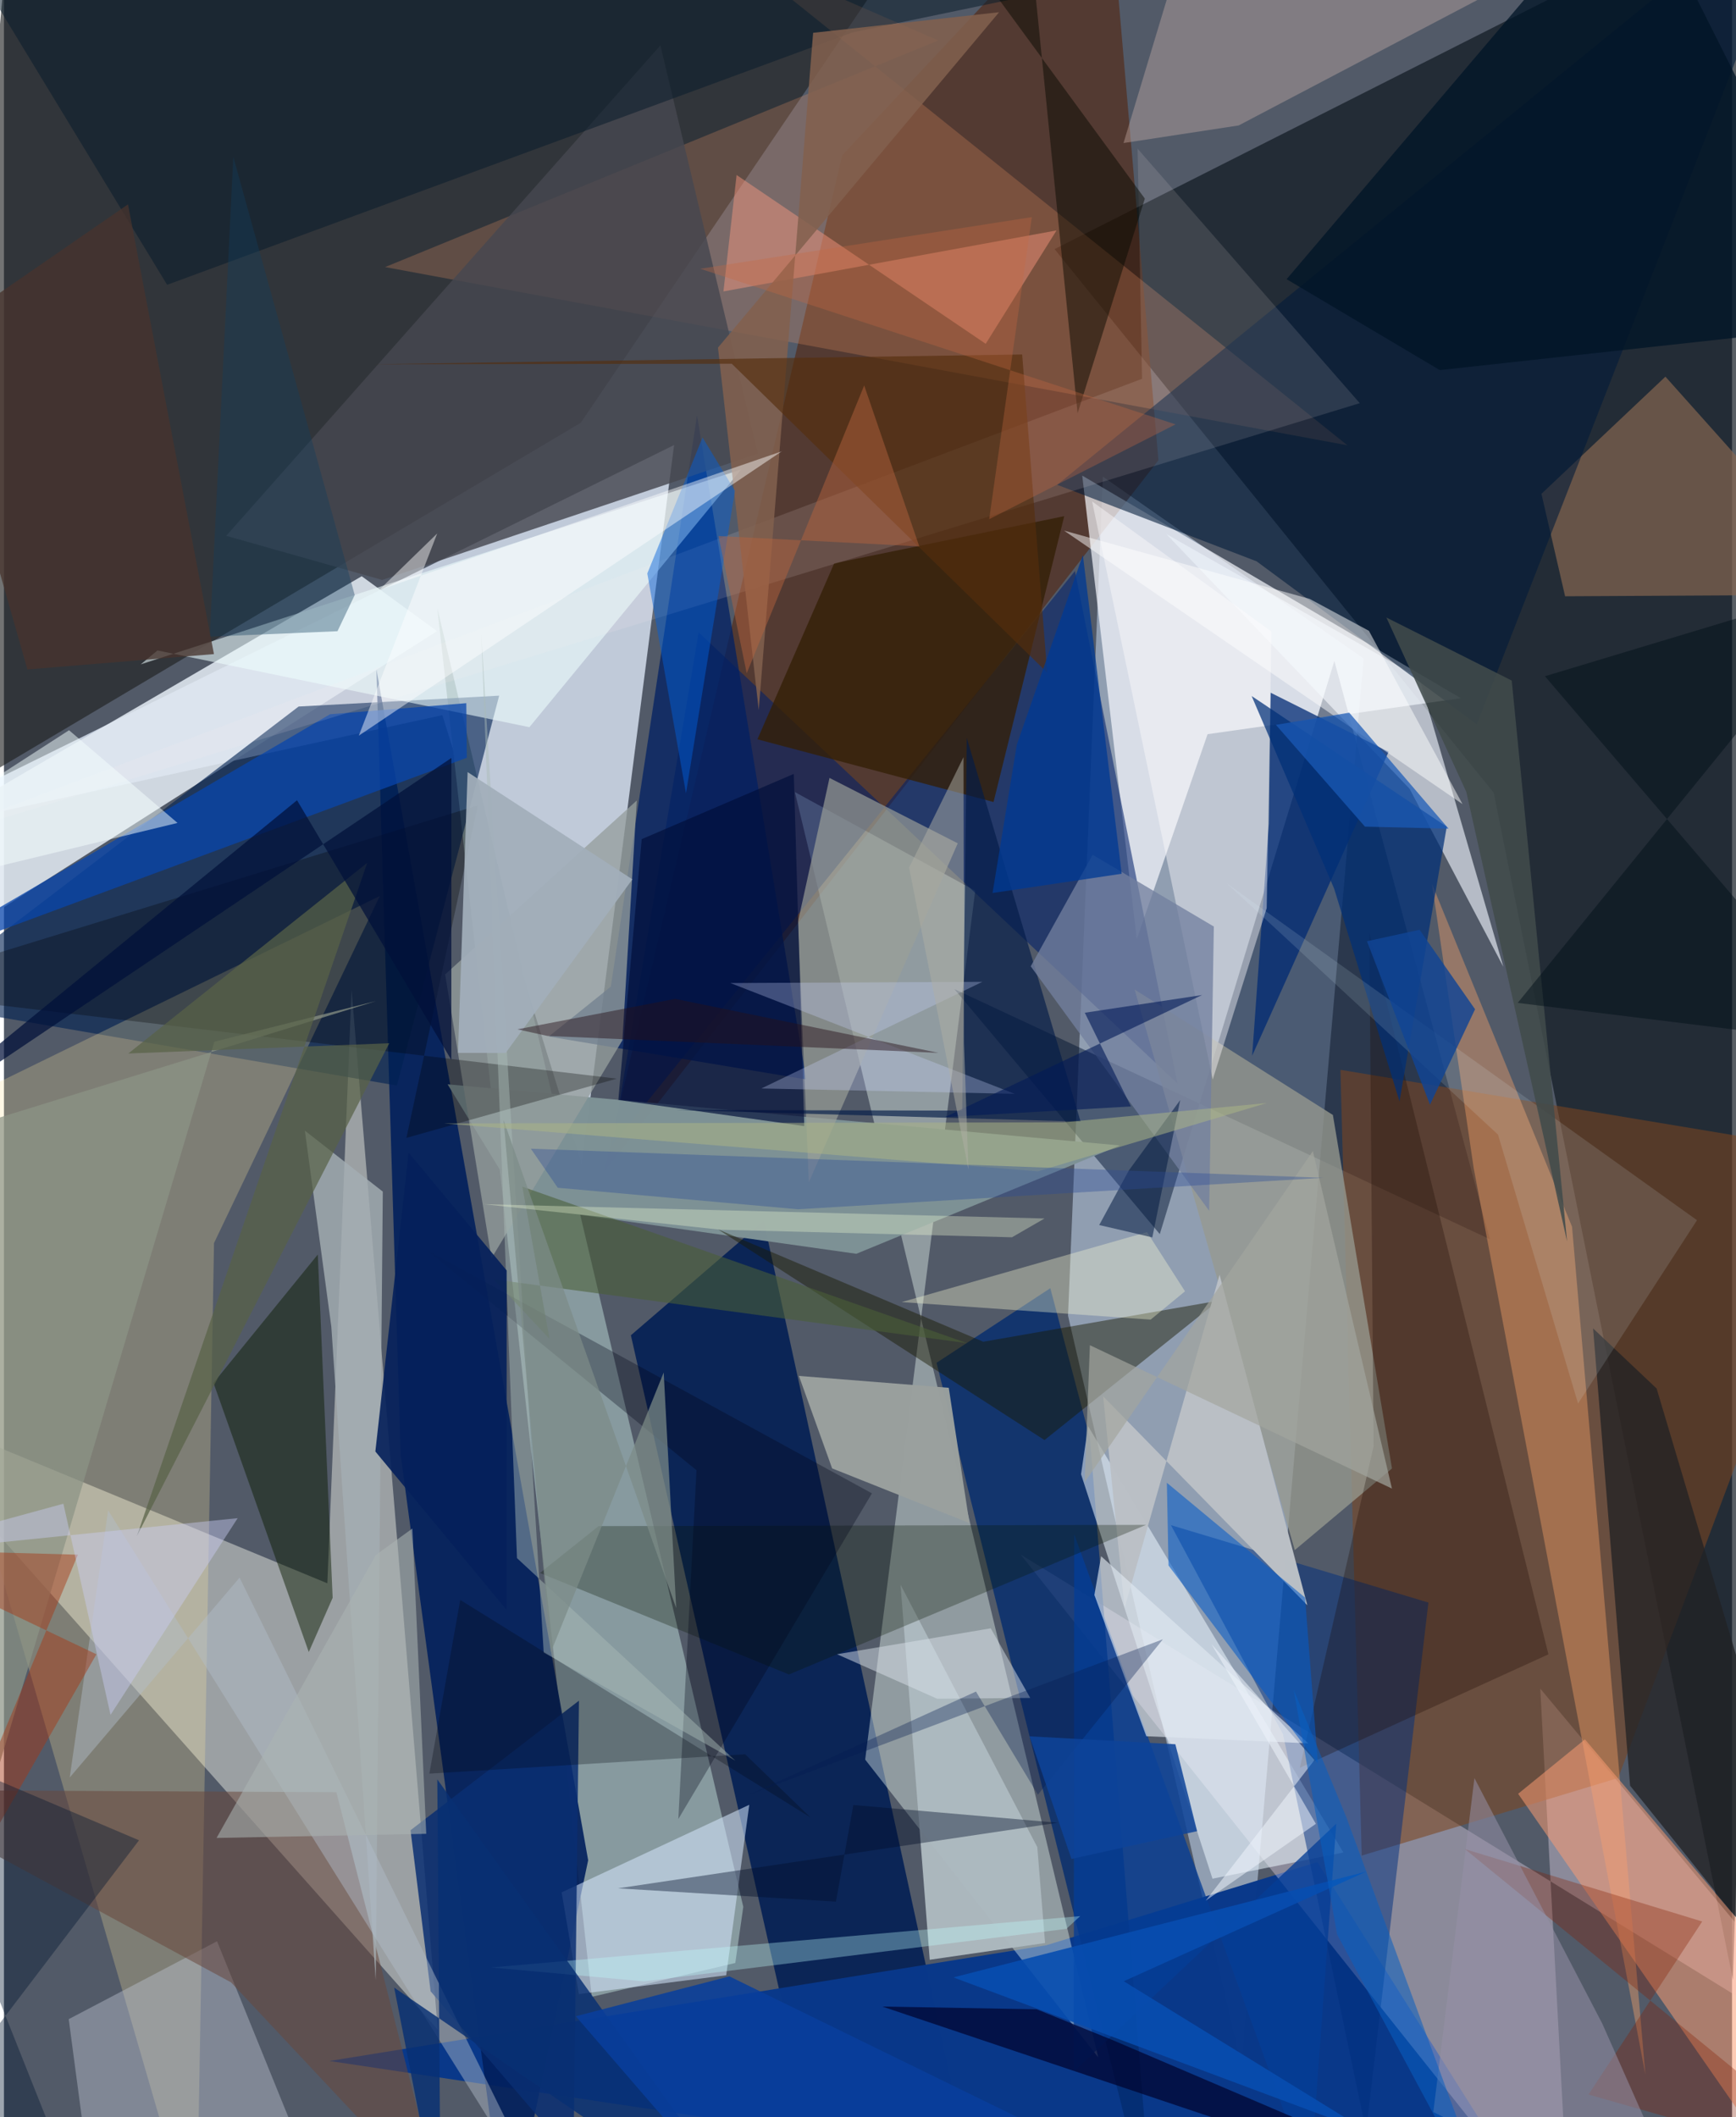 <svg xmlns="http://www.w3.org/2000/svg" width="228" height="278" viewBox="0 0 836 1024"><path fill="#525a68" d="M0 0h836v1024H0z"/><path fill="#e4efff" fill-opacity=".749" d="M279.501 563.71l-67.394-217.817L-62 405.646l386.188-190.39z"/><path fill="#a5b5c9" fill-opacity=".753" d="M531.635 230.549l-16.869 405.773 83.872 362.927 59.146-680.76z"/><path fill="#0f1820" fill-opacity=".69" d="M869.468-62l-361.2 182.486 212.423 262.896 115.726 574.231z"/><path fill="#d0d3cf" fill-opacity=".576" d="M-62 675.434l271.869 306.25-41.706-502.958-11.712 287.068z"/><path fill="#1e1f1f" fill-opacity=".624" d="M-35.983 391.411L4.697-62H459.63L279.033 204.485z"/><path fill="#879a9f" fill-opacity=".992" d="M357.669 922.26L209.651 294.155l74.748 671.65 69.406-16.389z"/><path fill="#041f54" fill-opacity=".902" d="M367.56 590.505l100.438 461.08L403.023 1086l-99.735-440.181z"/><path fill="#542109" fill-opacity=".553" d="M405.511 75.117L533.901-62l24.6 284.62-268.395 344.608z"/><path fill="#09388a" fill-opacity=".988" d="M157.453 996.824l346.803-55.97 131.134-40.221L752.288 1086z"/><path fill="#f7f9ff" fill-opacity=".694" d="M548.02 454.258l34.256-99.157 122.527-17.407-183.16-107.66z"/><path fill="#effff7" fill-opacity=".392" d="M469.876 430.81l-87.24-47.693 146.735 611.966L416.634 851.05z"/><path fill="#001431" fill-opacity=".478" d="M559.16 596.898L459.77 478.38l259.087 120.988-75.243-279.678z"/><path fill="#021f5c" fill-opacity=".902" d="M243.48 1086l39.139-186.246-102.423-575.967 11.706 379.856z"/><path fill="#ffedff" fill-opacity=".329" d="M491.872 751.894L757.638 1086l-14.42-269.28L898 1002.31z"/><path fill="#dfe7f0" fill-opacity=".882" d="M-7.421 443.444l-26.337-44.23 206.824-120.508 36.463 26.551z"/><path fill="#002152" fill-opacity=".612" d="M-44.672 484.647L142.55 341.723l97.018-5.257-49.449 188.582z"/><path fill="#7c4621" fill-opacity=".569" d="M646.546 517.428l10.295 380.053 124.077-37.519 112.993-301.417z"/><path fill="#fde39a" fill-opacity=".259" d="M93.133 1086l8.49-484.776 80.2-167.855L-62 552.486z"/><path fill="#001f6b" fill-opacity=".557" d="M518.126 276.162l49.577 247.878-231.63-218.165-41.777 247.903z"/><path fill="#7d9195" fill-opacity=".992" d="M539.84 554.015l-127.484 52.401-161.565-22.811-36.177-59.162z"/><path fill="#032c6f" fill-opacity=".788" d="M525.414 695.864l30.678 384.49L451.16 659.141l55.04-36.086z"/><path fill="#fe9e68" fill-opacity=".231" d="M184.376 129.177L451.943 19.57 351.292-24.224l298.643 239.61z"/><path fill="#ecf3fa" fill-opacity=".639" d="M684.631 327.806l40.714 139.76-45.324-86.038-117.662-123.201z"/><path fill="#ebf6fe" fill-opacity=".545" d="M521.06 713.03l63.595 195.627 63.327-12.671-123.515-206.209z"/><path fill="#ffa567" fill-opacity=".388" d="M758.592 593.314l-67.732-165.73 20.17 137.51 83.051 438.344z"/><path fill="#97998f" fill-opacity=".776" d="M624.46 749.728l47.03-39.469-28.586-170.99-95.91-60.653z"/><path fill="#002f7e" fill-opacity=".502" d="M689.112 775.102l-124.556-37.44 54.22 101.15 40.187 192.04z"/><path fill="#002063" fill-opacity=".741" d="M293.592 477.19l41.692-276.347 52.798 321.25-124.547-20.745z"/><path fill="#866650" fill-opacity=".686" d="M755.242 288.4L898 287.623l-94.23-105.447-59.98 56.674z"/><path fill="#012a74" fill-opacity=".745" d="M611.917 398.413l-8.074 112.204 66.019-147.003-57.091-28.578z"/><path fill="#efffff" fill-opacity=".557" d="M254.19 351.715L74.288 314.602l-8.134 6.734 290.482-94.255z"/><path fill="#d6e7fe" fill-opacity=".549" d="M349.406 955.368l-71.258 9.094-8.356-49.196 90.768-42.358z"/><path fill="#001a39" fill-opacity=".58" d="M509.515 234.48L873.345-62l-160.84 412.287-106.506-78.788z"/><path fill="#adb9bf" fill-opacity=".976" d="M447.861 947.87l55.801-8.106-3.762-46.38-66.151-126.92z"/><path fill="#341f06" fill-opacity=".784" d="M478.732 387.909l34.203-138.254L401.65 272.47l-37.156 85.109z"/><path fill="#fc9c72" fill-opacity=".525" d="M732.521 867.593l116.912 168.272L898 998.219 764.84 841.263z"/><path fill="#464850" fill-opacity=".816" d="M107.536 259.158l75.435 21.343 181.774-61.088L317.56 21.946z"/><path fill="#0c1c00" fill-opacity=".475" d="M101.368 668.848l46.097 130.171 11.55-26.205-7.183-166.052z"/><path fill="#bdc4d1" fill-opacity=".431" d="M42.549 1060.932l118.818 21.693-58.28-143.706-71.76 37.675z"/><path fill="#fcfafd" fill-opacity=".435" d="M610.87 439.245l-26.11 82.883-58.337-279.6 86.758 62.937z"/><path fill="#9ba098" fill-opacity=".678" d="M384.119 445.839l5.26 125.962 72.04-163.918-62.042-31.63z"/><path fill="#949e9c" fill-opacity=".761" d="M306.135 387.183l-92.699 84.107 22.424 137.293 63.342-105.455z"/><path fill="#0846ab" fill-opacity=".753" d="M223.922 366.502L-54.675 469.651 157.73 345.465l65.93-5.37z"/><path fill="#1a1a00" fill-opacity=".459" d="M473.762 648.951l-128.367-54.38 157.99 101.939 84.154-67.423z"/><path fill="#043d96" fill-opacity=".773" d="M517.739 742.04l114.051 313.716 12.744-173.697-126.998 119.939z"/><path fill="#031b48" fill-opacity=".647" d="M520.85 542.484L465.78 356.86l-2.212 180.306-138.04-.296z"/><path fill="#212224" fill-opacity=".761" d="M768.774 642.495l30.745 29.09L898 1001.988 786.676 863.66z"/><path fill="#babfc5" fill-opacity=".992" d="M531.743 675.322l98.79 101.08-42.452-159.845-45.954 161.079z"/><path fill="#9aa09e" fill-opacity=".98" d="M400.646 710.21l-16.065-44.726 72.49 5.742 10.007 65.442z"/><path fill="#69483c" fill-opacity=".537" d="M109.846 958.79l102.404 109.223-51.43-201.18L-62 865.731z"/><path fill="#d3b9af" fill-opacity=".365" d="M541.61 69.183l55.716-8.511 213.93-112.398-232.445-2.452z"/><path fill="#0a1501" fill-opacity=".29" d="M259.3 760.794l120.455 49.086 172.777-72.357-264.861.612z"/><path fill-opacity=".294" d="M229.262 389.544l-34.558 160.8 101.76-28.636L-62 479.07z"/><path fill="#081b2a" fill-opacity=".525" d="M78.939 137.757l331.3-122.004L783.99-62-32.73-45.982z"/><path fill="#1a0800" fill-opacity=".29" d="M747.17 800.14L626.9 855.008l35.69-155.432-2.068-248.301z"/><path fill="#fff1ed" fill-opacity=".122" d="M-62 414.566l717.893-219.57L548.426 71.927l2.155 111.283z"/><path fill="#727f9f" fill-opacity=".769" d="M496.722 467.37l29.95-53.935 58.633 34.7-2.255 137.5z"/><path fill="#000e39" fill-opacity=".671" d="M382.098 374.31l-73.576 31.556-11.291 126.158 89.945 12.637z"/><path fill="#a4aeb2" fill-opacity=".824" d="M158.368 641.642l-12.792-94.786 37.697 29.48-3.42 381.365z"/><path fill="#fc9a81" fill-opacity=".451" d="M509.201 111.451l-34.254 54.834-120.514-81.64-6.36 56.305z"/><path fill="#013078" fill-opacity=".722" d="M675.122 532.72l22.86-132.859-94.388-63.215 39.904 93.144z"/><path fill="#ffffd6" fill-opacity=".345" d="M554.746 638.251l-120.429-8.483 118.672-33.838 18.366 28.627z"/><path fill="#0a2e72" fill-opacity=".851" d="M196.688 885.22l9.711 77.899 69.114 80.677 2.654-221.234z"/><path fill="#e1e8f1" fill-opacity=".627" d="M552.634 839.757l-25.114-68.31 3.244-18.767 100.238 90.497z"/><path fill="#001426" fill-opacity=".761" d="M898 156.758L788.08-62 620.51 135.035l74.105 43.976z"/><path fill="#000517" fill-opacity=".314" d="M419.902 722.274l-215.278-117.59L335.03 711.102l-8.781 168.68z"/><path fill="#070900" fill-opacity=".478" d="M473.156-11.481L551.93 96.06l-32.538 103.828L493.071-62z"/><path fill="#00042f" fill-opacity=".714" d="M536.12 986.627l-36.547-14.799-74.66-1.33L768.773 1086z"/><path fill="#b2bcc9" fill-opacity=".451" d="M272.686 1086L113.988 763.052l-82.175 96.671L50.4 730.518z"/><path fill="#82604e" fill-opacity=".863" d="M345.42 168.143l19.713 175.302 26.32-327.574 89.965-9.96z"/><path fill="#045bc8" fill-opacity=".565" d="M629.44 772.71l-66.855-55.54.793 39.991 72.27 95.846z"/><path fill="#552d0d" fill-opacity=".643" d="M492.581 171.45l12.102 153.862L352.11 175.94l-174.004.23z"/><path fill="#0260db" fill-opacity=".463" d="M353.644 237.391l-15.682-25.781-26.73 65.743 18.713 106.345z"/><path fill="#8c9486" fill-opacity=".718" d="M-62 559.045l30.402 393.138L101.767 503.85 180 484.175z"/><path fill="#4a5e36" fill-opacity=".573" d="M236.926 618.78l26.99 28.787-13.123-73.615 215.222 75.711z"/><path fill="#abbbb8" fill-opacity=".459" d="M353.875 851.599l-92.761-52.322-30.186-492.422 17.263 446.76z"/><path fill="#c0ffff" fill-opacity=".329" d="M309.682 958.31l204.27-25.384 6.708-6.173-285 24.838z"/><path fill="#841c01" fill-opacity=".322" d="M766.574 1013.044l54.994-83.685-114.748-34.995L898 1050.604z"/><path fill="#e3f9ff" fill-opacity=".129" d="M761.503 678.845l-38.728-130.074-131.243-121.557 227.516 162.96z"/><path fill="#013a94" fill-opacity=".765" d="M489.995 360.146l-11.744 71.774 62.464-9.316-18.764-154.207z"/><path fill="#9790a8" fill-opacity=".533" d="M820.756 1086l-47.563-107.31-61.823-118.685-19.88 161.504z"/><path fill="#000d28" fill-opacity=".4" d="M410.922 873.017l-8.428 46.74-105.449-6.436 212.743-31.73z"/><path fill="#fff" fill-opacity=".447" d="M181.481 285.372l194.829-67.09-204.66 137.543 37.947-97.807z"/><path fill="#021a42" fill-opacity=".537" d="M555.55 598.487l-25.696-5.984 14.34-26.411 24.847-34.035z"/><path fill="#ccd6ff" fill-opacity=".29" d="M488.98 529.054l-122.578-2.597 106.93-51.574-121.925.577z"/><path fill="#dbe3eb" fill-opacity=".482" d="M403.029 800.098l74.35-12.537 19.11 33.665-45.021.403z"/><path fill="#a73714" fill-opacity=".463" d="M-62 749.243l106.73 50.874L-62 986.6l97.762-234.652z"/><path fill="#074db0" fill-opacity=".894" d="M541.73 958.259l119.072 73.349L459.314 956.4l199.79-51.186z"/><path fill="#00050f" fill-opacity=".275" d="M220.74 773.838l169.424 105.188-31.607-30.559-152.763 9.382z"/><path fill="#414b4b" fill-opacity=".871" d="M707.463 383.08L756.2 600.479l-26.78-271.317-60.642-30.494z"/><path fill="#b5643e" fill-opacity=".475" d="M442.807 264.267l-26.65-77.837-56.835 139.2-13.663-66.368z"/><path fill="#001531" fill-opacity=".384" d="M23.006 1030.903L-62 1057.407 65.346 890.085l-118.38-50.274z"/><path fill="#083073" fill-opacity=".827" d="M188.78 961.333L371.025 1086l-161.39-225.373 1.67 216.032z"/><path fill="#a2afba" fill-opacity=".933" d="M242.702 509.27l-23.051-.026 4.655-135.81 79.701 51.87z"/><path fill="#abb5b3" fill-opacity=".561" d="M204.296 886.95l-101.45 2.006 77.113-136.919 17.63-12.747z"/><path fill="#114595" fill-opacity=".82" d="M689.869 534.31l-30.48-79.07 25.424-5.545 26.864 38.44z"/><path fill="#7c8c87" fill-opacity=".725" d="M264.57 799.136l-22.874-257.409 83.51 236.05-6.044-113.954z"/><path fill="#021957" fill-opacity=".6" d="M522.875 489.824l22.327 45.334-89.93 5.119 124.33-59.01z"/><path fill="#05205b" fill-opacity=".906" d="M195.763 557.47l47.434 57.012-.056 164.17-63.466-76.616z"/><path fill="#eff9d4" fill-opacity=".341" d="M232.04 582.427l114.592 12.349 141.032 3.65 15.74-9.09z"/><path fill="#aab585" fill-opacity=".522" d="M610.943 533.5l-110.784 33.03-287.087-23.143 299.456-.55z"/><path fill="#103e5e" fill-opacity=".376" d="M161.347 305.297l8.345-17.488-58.735-211.944L99.57 307.927z"/><path fill="#586248" fill-opacity=".718" d="M64.306 742.953l122.1-238.37-126.246 4.958 115.56-92.18z"/><path fill="#47342d" fill-opacity=".765" d="M11.338 323.79l90.248-7.43L60 98.845l-94.22 65.02z"/><path fill="#00103a" fill-opacity=".718" d="M216.463 366.596l-.022 146.051-74.661-125.591L-62 553.886z"/><path fill="#f0f6fd" fill-opacity=".518" d="M584.19 795.215l50.482 86.914-53.296 37.154 52.594-68.004z"/><path fill="#f4ffff" fill-opacity=".494" d="M-62 413.539v19.81l145.969-35.324-52.488-44.837z"/><path fill="#261118" fill-opacity=".459" d="M262.913 501.053l189.204 8.178-127.416-26.12-76.322 14.739z"/><path fill="#fff" fill-opacity=".478" d="M705.604 388.914L512.845 256.636l118.83 33.036 28.647 15.427z"/><path fill="#031c51" fill-opacity=".341" d="M470.235 818.146l-110.004 49.987 200.42-75.261-60.45 75.162z"/><path fill="#011019" fill-opacity=".475" d="M898 281.069l-152.52 46.003L898 505.439l-165.692-20.37z"/><path fill="#cacef3" fill-opacity=".435" d="M113.064 734.279L-62 752.098l90.748-24.803 22.807 102.13z"/><path fill="#a2a69e" fill-opacity=".69" d="M525.35 650.626l146.125 69.348-38.256-163.22-110.442 160.192z"/><path fill="#0960c2" fill-opacity=".549" d="M623.931 817.278l21.012 118.358L725.625 1086 649.37 878.827z"/><path fill="#093e9c" fill-opacity=".871" d="M498.753 1028.128l-147.806-72.232-74.3 19.29L372.368 1086z"/><path fill="#2b4c97" fill-opacity=".373" d="M638.233 569.664l-383.336-14.078L267.9 574.48l116.197 10.405z"/><path fill="#1b5ab7" fill-opacity=".733" d="M658.413 399.814l-43.104-49.246 35.505-5.863 48.035 56.097z"/><path fill="#afafa5" fill-opacity=".498" d="M464.212 366.203l-26.32 53.425 28.694 146.035-2.153-61.262z"/><path fill="#0e4499" fill-opacity=".847" d="M516.417 899.112l-20.28-59.307 70.566 3.827 10.496 42.034z"/><path fill="#c56942" fill-opacity=".329" d="M476.63 251.11l90.15-45.86-229.947-75.264 160.416-24.963z"/></svg>